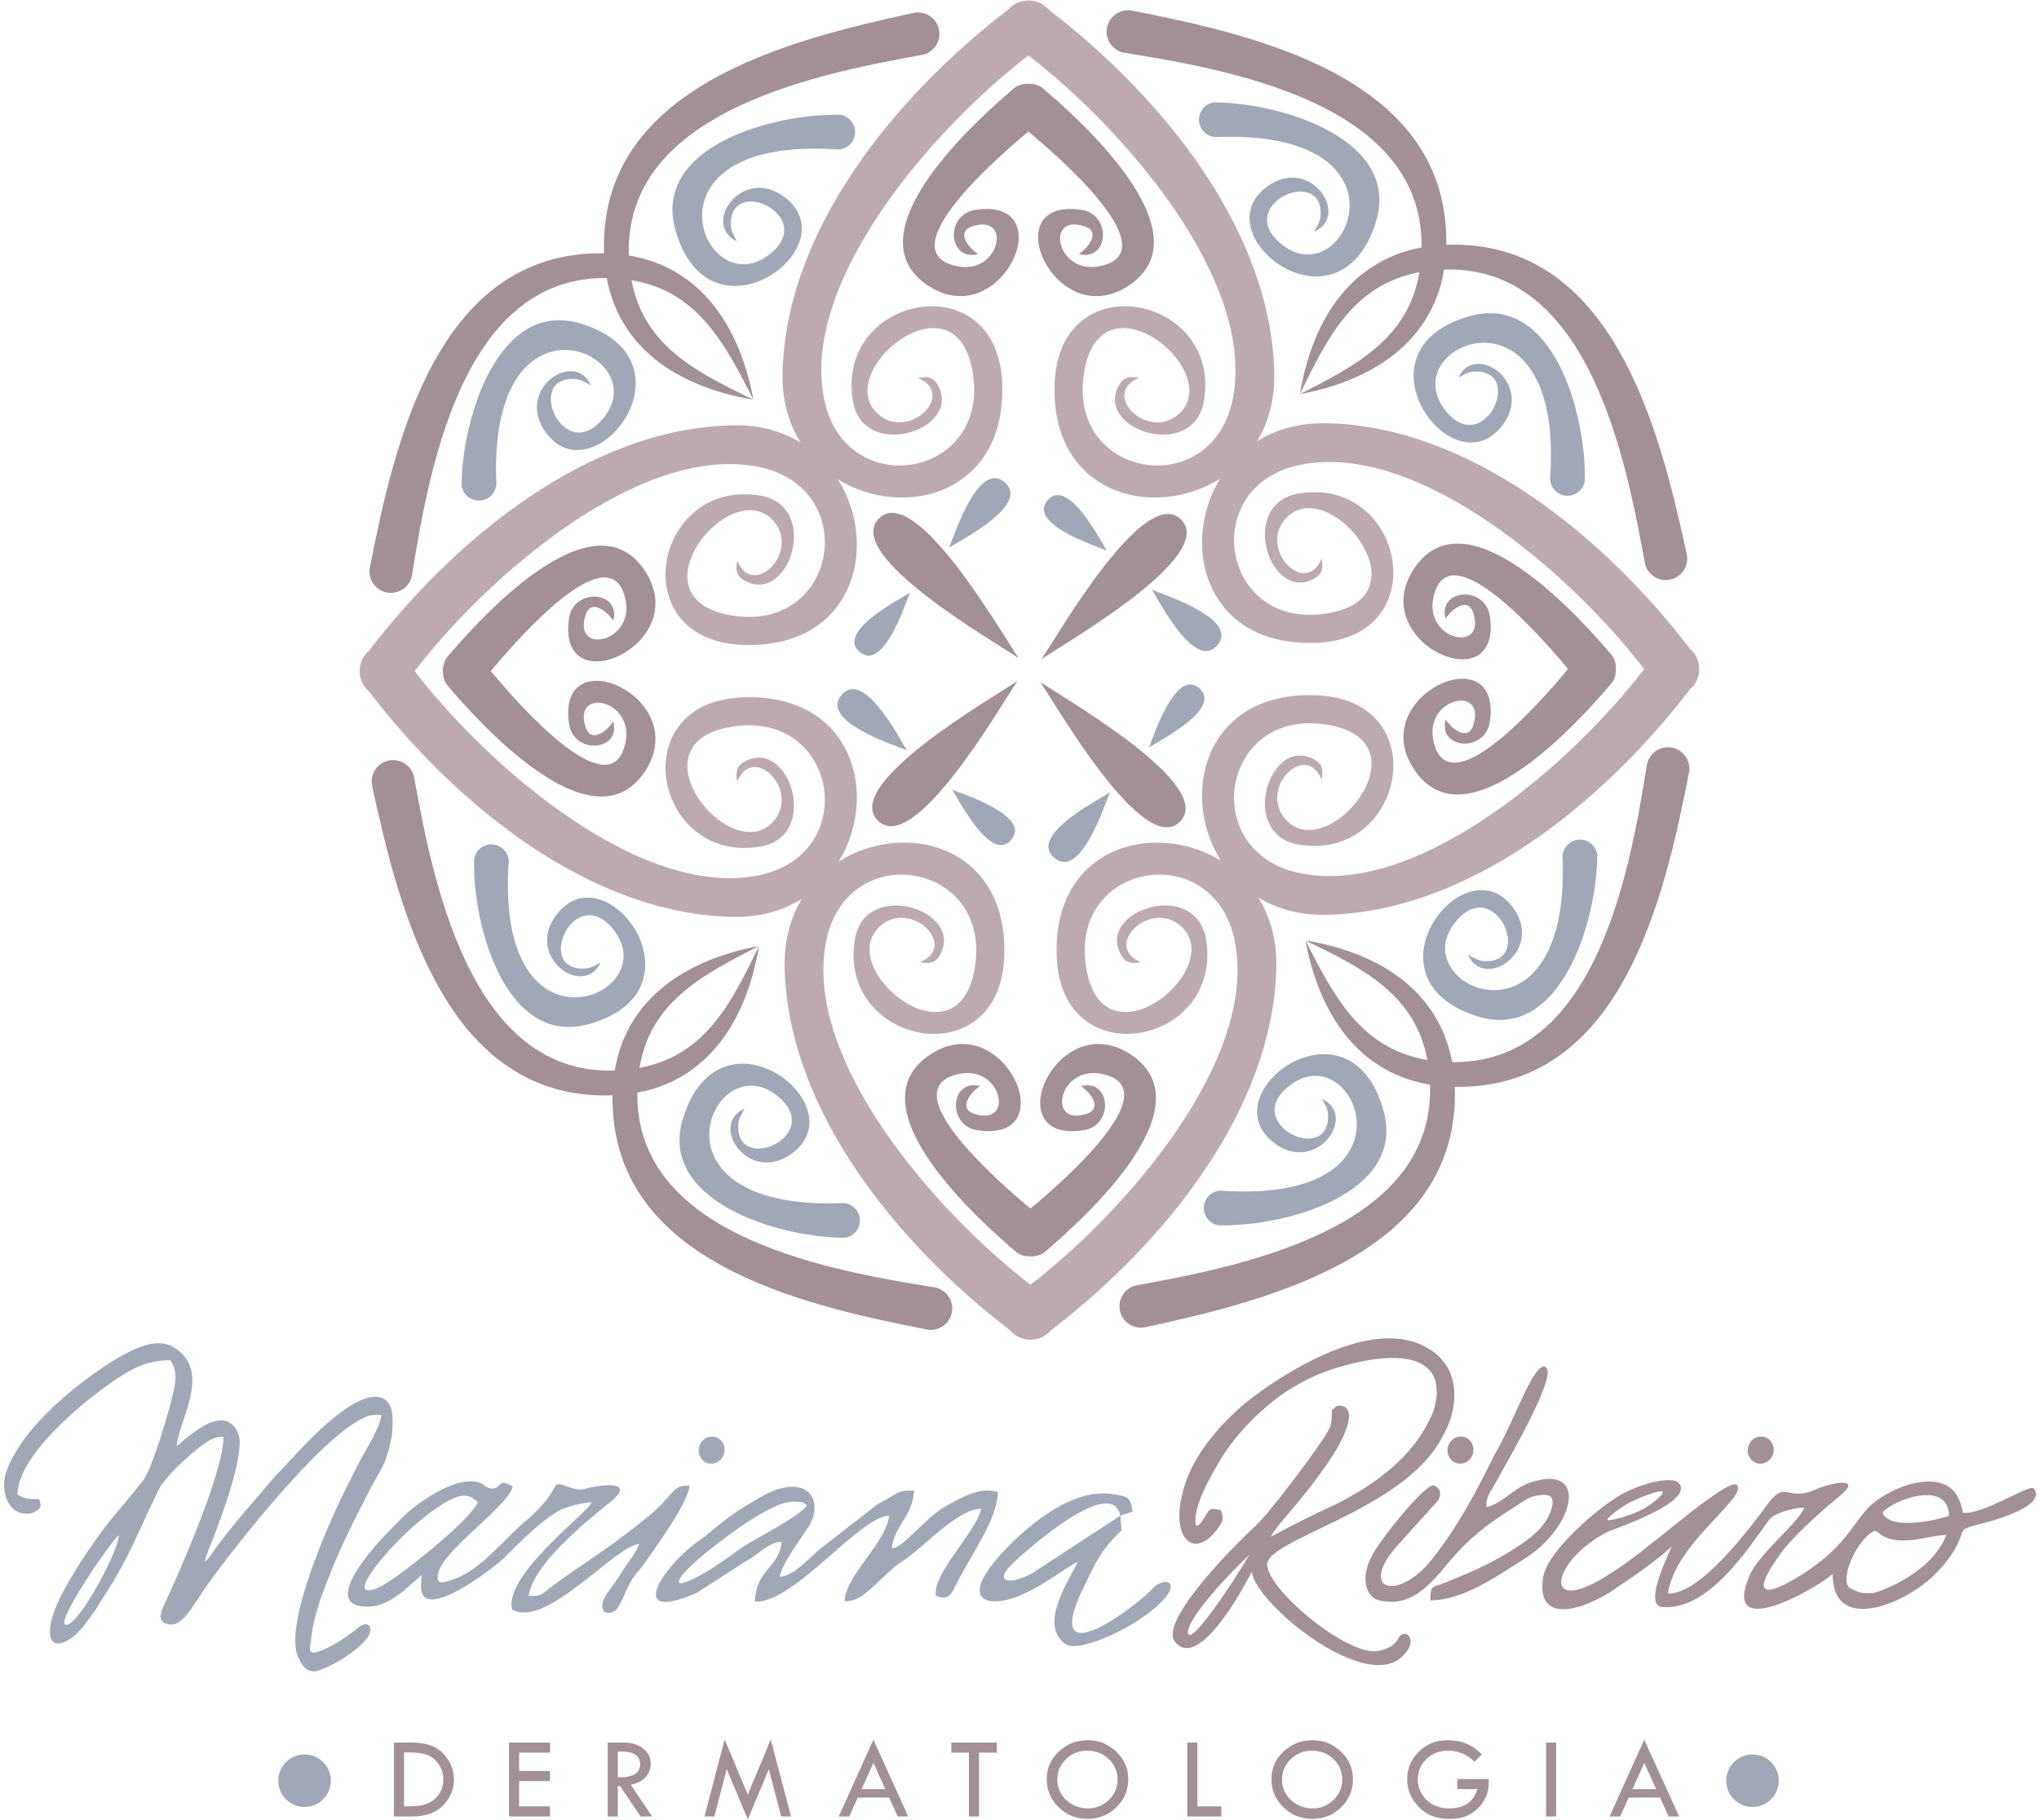 <?xml version="1.0" encoding="UTF-8"?>
<svg width="112px" height="100px" viewBox="0 0 112 100" version="1.1" xmlns="http://www.w3.org/2000/svg" xmlns:xlink="http://www.w3.org/1999/xlink">
    <!-- Generator: Sketch 42 (36781) - http://www.bohemiancoding.com/sketch -->
    <title>Logo</title>
    <desc>Created with Sketch.</desc>
    <defs></defs>
    <g id="App" stroke="none" stroke-width="1" fill="none" fill-rule="evenodd">
        <g id="Tablet-9″-Portrait-Copy-2" transform="translate(-613, -47)">
            <g id="Logo" transform="translate(613, 47)">
                <path d="M21.638,95.739 L22.623,95.739 C23.403,95.739 23.984,95.945 24.363,96.357 C24.744,96.77 24.935,97.241 24.935,97.77 C24.935,98.303 24.738,98.775 24.345,99.185 C23.951,99.595 23.38,99.8 22.629,99.8 L21.638,99.8 L21.638,95.739 Z M22.193,96.281 L22.193,99.245 L22.224,99.245 C22.635,99.245 22.945,99.227 23.152,99.19 C23.36,99.153 23.557,99.071 23.743,98.946 C23.93,98.821 24.078,98.655 24.188,98.449 C24.298,98.242 24.354,98.014 24.354,97.766 C24.354,97.454 24.266,97.172 24.09,96.92 C23.914,96.669 23.704,96.499 23.459,96.412 C23.214,96.325 22.886,96.281 22.472,96.281 L22.193,96.281 Z M27.96,95.739 L30.212,95.739 L30.212,96.294 L28.515,96.294 L28.515,97.3 L30.212,97.3 L30.212,97.854 L28.515,97.854 L28.515,99.245 L30.212,99.245 L30.212,99.8 L27.96,99.8 L27.96,95.739 Z M33.381,95.739 L34.261,95.739 C34.699,95.739 35.055,95.848 35.331,96.066 C35.606,96.283 35.744,96.562 35.744,96.901 C35.744,97.172 35.656,97.413 35.479,97.621 C35.301,97.828 35.025,97.975 34.65,98.06 L35.822,99.8 L35.186,99.8 L34.06,98.129 L33.936,98.129 L33.936,99.8 L33.381,99.8 L33.381,95.739 Z M33.936,96.229 L33.936,97.646 C34.754,97.663 35.163,97.426 35.163,96.934 C35.163,96.762 35.115,96.621 35.019,96.511 C34.924,96.402 34.796,96.327 34.638,96.288 C34.478,96.248 34.244,96.229 33.936,96.229 Z M42.337,95.57 L43.45,99.8 L42.913,99.8 L42.23,97.206 L41.077,99.957 L39.918,97.198 L39.238,99.8 L38.697,99.8 L39.804,95.57 L41.076,98.597 L42.337,95.57 Z M47.974,95.582 L49.89,99.8 L49.312,99.8 L48.841,98.762 L47.116,98.762 L46.647,99.8 L46.07,99.8 L47.974,95.582 Z M47.976,96.858 L47.325,98.298 L48.63,98.298 L47.976,96.858 Z M52.256,95.739 L54.75,95.739 L54.75,96.294 L53.778,96.294 L53.778,99.8 L53.223,99.8 L53.223,96.294 L52.256,96.294 L52.256,95.739 Z M57.495,97.741 C57.495,97.155 57.715,96.653 58.157,96.236 C58.6,95.818 59.131,95.609 59.751,95.609 C60.357,95.609 60.879,95.82 61.317,96.241 C61.755,96.662 61.973,97.161 61.973,97.741 C61.973,98.354 61.757,98.872 61.325,99.295 C60.892,99.718 60.362,99.931 59.733,99.931 C59.111,99.931 58.584,99.717 58.149,99.291 C57.712,98.864 57.495,98.347 57.495,97.741 Z M61.386,97.773 C61.386,97.326 61.225,96.949 60.901,96.642 C60.578,96.337 60.18,96.183 59.708,96.183 C59.26,96.183 58.875,96.339 58.555,96.651 C58.236,96.962 58.076,97.337 58.076,97.773 C58.076,98.216 58.24,98.59 58.569,98.897 C58.897,99.203 59.299,99.356 59.775,99.356 C60.214,99.356 60.591,99.199 60.909,98.887 C61.227,98.575 61.386,98.203 61.386,97.773 Z M65.214,95.739 L65.769,95.739 L65.769,99.245 L67.087,99.245 L67.087,99.8 L65.214,99.8 L65.214,95.739 Z M69.838,97.741 C69.838,97.155 70.059,96.653 70.501,96.236 C70.944,95.818 71.475,95.609 72.095,95.609 C72.701,95.609 73.222,95.82 73.661,96.241 C74.098,96.662 74.317,97.161 74.317,97.741 C74.317,98.354 74.1,98.872 73.668,99.295 C73.235,99.718 72.705,99.931 72.077,99.931 C71.455,99.931 70.927,99.717 70.492,99.291 C70.056,98.864 69.838,98.347 69.838,97.741 Z M73.729,97.773 C73.729,97.326 73.568,96.949 73.245,96.642 C72.922,96.337 72.524,96.183 72.051,96.183 C71.603,96.183 71.219,96.339 70.899,96.651 C70.579,96.962 70.419,97.337 70.419,97.773 C70.419,98.216 70.584,98.59 70.912,98.897 C71.241,99.203 71.642,99.356 72.119,99.356 C72.557,99.356 72.935,99.199 73.253,98.887 C73.57,98.575 73.729,98.203 73.729,97.773 Z M81.403,96.386 L80.991,96.79 C80.576,96.386 80.095,96.183 79.548,96.183 C79.07,96.183 78.672,96.337 78.354,96.642 C78.036,96.948 77.877,97.33 77.877,97.789 C77.877,98.19 78.032,98.552 78.34,98.873 C78.648,99.195 79.073,99.356 79.615,99.356 C80.428,99.356 80.939,99.003 81.148,98.298 L80.045,98.298 L80.045,97.743 L81.781,97.743 C81.781,98.021 81.763,98.243 81.726,98.408 C81.688,98.574 81.612,98.755 81.494,98.955 C81.377,99.154 81.221,99.332 81.026,99.49 C80.831,99.648 80.624,99.761 80.401,99.829 C80.179,99.897 79.913,99.931 79.604,99.931 C78.902,99.931 78.342,99.711 77.924,99.27 C77.505,98.83 77.296,98.327 77.296,97.76 C77.296,97.164 77.511,96.656 77.938,96.238 C78.366,95.819 78.885,95.609 79.493,95.609 C79.855,95.609 80.185,95.663 80.484,95.773 C80.783,95.882 81.089,96.086 81.403,96.386 Z M84.924,95.739 L85.479,95.739 L85.479,99.8 L84.924,99.8 L84.924,95.739 Z M90.317,95.582 L92.233,99.8 L91.655,99.8 L91.184,98.762 L89.459,98.762 L88.99,99.8 L88.414,99.8 L90.317,95.582 Z M90.319,96.858 L89.668,98.298 L90.973,98.298 L90.319,96.858 Z" id="Fill-2" fill="#A38F98"></path>
                <path d="M16.73,96.391 C17.527,96.391 18.174,97.037 18.174,97.835 C18.174,98.632 17.527,99.279 16.73,99.279 C15.932,99.279 15.286,98.632 15.286,97.835 C15.286,97.037 15.932,96.391 16.73,96.391" id="Fill-3" fill="#A0A7B7"></path>
                <path d="M96.263,96.391 C97.06,96.391 97.707,97.037 97.707,97.835 C97.707,98.632 97.06,99.279 96.263,99.279 C95.465,99.279 94.818,98.632 94.818,97.835 C94.818,97.037 95.465,96.391 96.263,96.391" id="Fill-4" fill="#A0A7B7"></path>
                <path d="M56.489,3.049 C61.675,7.021 69,15.403 67.716,21.903 C66.573,27.687 58.392,26.264 59.586,20.252 C60.635,14.974 67.285,20.438 64.764,22.733 C63.076,24.269 60.411,21.646 62.561,20.765 C62.152,20.685 61.764,20.685 61.519,21.074 C59.944,23.571 65.564,25.43 66.133,22.023 C67.102,16.222 58.198,14.44 57.93,21.047 C57.564,30.086 70.159,28.912 69.995,20.52 C69.841,12.634 63.761,5.241 57.604,0.533 C57.33,0.202 56.915,0.022 56.491,0.027 L56.488,0.027 C56.064,0.022 55.648,0.202 55.374,0.533 C49.218,5.241 43.138,12.634 42.984,20.52 C42.82,28.912 55.415,30.086 55.048,21.047 C54.781,14.44 45.877,16.222 46.846,22.023 C47.415,25.43 53.034,23.571 51.46,21.074 C51.214,20.685 50.826,20.685 50.418,20.765 C52.567,21.646 49.903,24.269 48.215,22.733 C45.693,20.438 52.344,14.974 53.392,20.252 C54.587,26.264 46.406,27.687 45.263,21.903 C43.978,15.403 51.304,7.021 56.489,3.049" id="Fill-5" fill="#BDA9B2"></path>
                <path d="M56.489,7.231 C58.364,8.782 63.653,13.463 60.816,14.511 C58.131,15.503 57.235,11.677 59.569,12.433 C60.447,12.718 59.848,13.549 59.261,13.959 C60.907,14.381 61.096,11.777 59.39,11.526 C54.594,10.819 57.923,18.343 61.972,15.71 C66.426,12.814 59.059,6.354 57.247,4.822 C57.018,4.658 56.75,4.588 56.489,4.604 C56.228,4.588 55.961,4.658 55.732,4.822 C53.92,6.354 46.553,12.814 51.007,15.71 C55.055,18.343 58.385,10.819 53.589,11.526 C51.883,11.777 52.072,14.381 53.718,13.959 C53.131,13.549 52.531,12.718 53.41,12.433 C55.744,11.677 54.847,15.503 52.163,14.511 C49.326,13.463 54.615,8.782 56.489,7.231" id="Fill-6" fill="#A38F98"></path>
                <path d="M22.78,36.871 C26.752,31.686 35.135,24.36 41.634,25.645 C47.419,26.788 45.995,34.969 39.983,33.774 C34.706,32.726 40.17,26.075 42.465,28.597 C44,30.285 41.377,32.949 40.497,30.8 C40.417,31.208 40.416,31.596 40.806,31.842 C43.303,33.416 45.162,27.797 41.755,27.228 C35.953,26.259 34.171,35.163 40.779,35.43 C49.817,35.797 48.643,23.202 40.251,23.366 C32.366,23.52 24.973,29.6 20.265,35.756 C19.933,36.03 19.753,36.446 19.758,36.87 L19.758,36.873 C19.753,37.297 19.933,37.712 20.265,37.986 C24.973,44.143 32.366,50.223 40.251,50.377 C48.643,50.541 49.817,37.946 40.779,38.312 C34.171,38.58 35.953,47.484 41.755,46.515 C45.162,45.946 43.303,40.326 40.806,41.901 C40.416,42.146 40.417,42.534 40.497,42.943 C41.377,40.793 44,43.458 42.465,45.146 C40.17,47.668 34.706,41.017 39.983,39.968 C45.995,38.774 47.419,46.955 41.634,48.098 C35.135,49.382 26.752,42.057 22.78,36.871" id="Fill-7" fill="#BDA9B2"></path>
                <path d="M26.962,36.871 C28.514,34.997 33.195,29.708 34.243,32.545 C35.234,35.229 31.409,36.126 32.165,33.792 C32.449,32.913 33.281,33.513 33.69,34.1 C34.112,32.454 31.509,32.265 31.257,33.971 C30.55,38.767 38.074,35.438 35.442,31.389 C32.545,26.935 26.086,34.302 24.553,36.114 C24.389,36.343 24.319,36.611 24.335,36.871 C24.319,37.132 24.389,37.4 24.553,37.629 C26.086,39.441 32.545,46.808 35.442,42.354 C38.074,38.305 30.55,34.976 31.257,39.772 C31.509,41.478 34.112,41.289 33.69,39.643 C33.281,40.23 32.449,40.829 32.165,39.951 C31.409,37.617 35.234,38.513 34.243,41.198 C33.195,44.035 28.514,38.746 26.962,36.871" id="Fill-8" fill="#A38F98"></path>
                <path d="M90.312,36.758 C86.34,41.943 77.957,49.269 71.458,47.984 C65.673,46.841 67.097,38.66 73.109,39.855 C78.386,40.903 72.922,47.554 70.628,45.032 C69.092,43.344 71.715,40.68 72.596,42.83 C72.675,42.421 72.676,42.033 72.286,41.787 C69.789,40.213 67.93,45.832 71.338,46.401 C77.139,47.37 78.921,38.466 72.314,38.199 C63.275,37.832 64.449,50.427 72.841,50.263 C80.726,50.109 88.12,44.029 92.827,37.873 C93.159,37.599 93.339,37.183 93.334,36.759 L93.334,36.756 C93.339,36.332 93.159,35.917 92.827,35.643 C88.12,29.486 80.726,23.406 72.841,23.252 C64.449,23.088 63.275,35.683 72.314,35.317 C78.921,35.049 77.139,26.145 71.338,27.114 C67.93,27.683 69.789,33.303 72.286,31.728 C72.676,31.483 72.675,31.095 72.596,30.686 C71.715,32.836 69.092,30.171 70.628,28.484 C72.922,25.962 78.386,32.612 73.109,33.661 C67.097,34.855 65.673,26.674 71.458,25.531 C77.957,24.247 86.34,31.572 90.312,36.758" id="Fill-9" fill="#BDA9B2"></path>
                <path d="M86.13,36.758 C84.578,38.632 79.897,43.921 78.849,41.084 C77.858,38.4 81.683,37.503 80.927,39.837 C80.643,40.716 79.811,40.116 79.402,39.53 C78.98,41.175 81.583,41.364 81.835,39.658 C82.542,34.862 75.018,38.192 77.651,42.24 C80.547,46.694 87.006,39.327 88.539,37.515 C88.703,37.286 88.773,37.019 88.757,36.758 C88.773,36.497 88.703,36.229 88.539,36 C87.006,34.189 80.547,26.821 77.651,31.275 C75.018,35.324 82.542,38.653 81.835,33.857 C81.583,32.151 78.98,32.341 79.402,33.986 C79.811,33.4 80.643,32.8 80.927,33.678 C81.683,36.012 77.858,35.116 78.849,32.432 C79.897,29.594 84.578,34.883 86.13,36.758" id="Fill-10" fill="#A38F98"></path>
                <path d="M56.603,70.58 C51.418,66.608 44.092,58.226 45.376,51.726 C46.52,45.942 54.7,47.365 53.506,53.377 C52.457,58.655 45.807,53.191 48.329,50.896 C50.016,49.361 52.681,51.983 50.531,52.864 C50.94,52.944 51.328,52.944 51.574,52.555 C53.148,50.058 47.528,48.199 46.959,51.606 C45.99,57.407 54.894,59.189 55.162,52.582 C55.528,43.543 42.933,44.717 43.097,53.109 C43.252,60.995 49.331,68.388 55.488,73.096 C55.762,73.427 56.178,73.607 56.601,73.602 L56.604,73.602 C57.028,73.607 57.444,73.427 57.718,73.096 C63.875,68.388 69.954,60.995 70.108,53.109 C70.272,44.717 57.677,43.543 58.044,52.582 C58.312,59.189 67.215,57.407 66.246,51.606 C65.677,48.199 60.058,50.058 61.632,52.555 C61.878,52.944 62.266,52.944 62.675,52.864 C60.525,51.983 63.189,49.361 64.877,50.896 C67.399,53.191 60.748,58.655 59.7,53.377 C58.506,47.365 66.686,45.942 67.829,51.726 C69.114,58.226 61.788,66.608 56.603,70.58" id="Fill-11" fill="#BDA9B2"></path>
                <path d="M56.603,66.398 C54.728,64.847 49.439,60.166 52.277,59.118 C54.961,58.126 55.857,61.952 53.524,61.196 C52.645,60.911 53.245,60.08 53.831,59.67 C52.186,59.248 51.996,61.852 53.702,62.103 C58.498,62.81 55.169,55.287 51.12,57.919 C46.666,60.815 54.034,67.275 55.845,68.807 C56.074,68.971 56.342,69.041 56.603,69.025 C56.864,69.041 57.132,68.971 57.361,68.807 C59.172,67.275 66.539,60.815 62.085,57.919 C58.037,55.287 54.707,62.81 59.503,62.103 C61.21,61.852 61.02,59.248 59.375,59.67 C59.961,60.08 60.561,60.911 59.682,61.196 C57.348,61.952 58.245,58.126 60.929,59.118 C63.766,60.166 58.477,64.847 56.603,66.398" id="Fill-12" fill="#A38F98"></path>
                <path d="M20.308,31.223 C21.666,24.279 24.033,13.79 33.165,13.916 C38.029,13.983 40.562,17.527 41.386,21.959 C39.794,18.853 38.275,15.833 34.368,15.349 C25.628,14.265 23.617,25.424 22.637,31.57 C22.541,32.214 21.941,32.657 21.298,32.561 C20.655,32.465 20.212,31.866 20.308,31.223" id="Fill-13" fill="#A38F98"></path>
                <path d="M50.226,0.7 C43.311,2.196 32.871,4.773 33.18,13.901 C33.344,18.763 36.939,21.224 41.386,21.959 C38.248,20.43 35.199,18.971 34.636,15.074 C33.378,6.359 44.495,4.125 50.62,3.021 C51.261,2.912 51.693,2.304 51.584,1.663 C51.475,1.022 50.867,0.591 50.226,0.7" id="Fill-14" fill="#A38F98"></path>
                <path d="M45.855,8.202 C34.936,7.53 38.572,16.613 42.141,14.069 C45.123,11.945 40.013,9.505 40.146,12.402 C40.16,12.715 40.335,12.975 40.472,13.255 C38.486,12.318 40.804,9.049 43.129,10.853 C46.658,13.592 38.96,19.22 37.102,12.64 C35.804,8.042 42.52,6.215 46.166,6.309 C46.689,6.395 47.043,6.889 46.957,7.411 C46.871,7.934 46.377,8.288 45.855,8.202" id="Fill-15" fill="#A0A7B7"></path>
                <path d="M27.256,26.413 C26.894,15.48 35.87,19.372 33.226,22.868 C31.018,25.788 28.724,20.61 31.616,20.826 C31.929,20.849 32.183,21.031 32.46,21.176 C31.58,19.164 28.246,21.388 29.983,23.763 C32.621,27.369 38.465,19.834 31.94,17.79 C27.381,16.362 25.364,23.023 25.355,26.671 C25.426,27.196 25.909,27.564 26.434,27.493 C26.959,27.421 27.327,26.938 27.256,26.413" id="Fill-16" fill="#A0A7B7"></path>
                <path d="M50.954,73.053 C44.01,71.695 33.521,69.328 33.647,60.196 C33.714,55.331 37.259,52.799 41.691,51.975 C38.584,53.567 35.565,55.086 35.08,58.993 C33.996,67.732 45.156,69.743 51.302,70.724 C51.945,70.82 52.389,71.419 52.293,72.062 C52.197,72.705 51.597,73.149 50.954,73.053" id="Fill-17" fill="#A38F98"></path>
                <path d="M20.431,43.135 C21.928,50.05 24.504,60.49 33.632,60.181 C38.494,60.017 40.955,56.422 41.691,51.975 C40.161,55.112 38.702,58.161 34.806,58.724 C26.09,59.983 23.856,48.866 22.753,42.74 C22.644,42.099 22.036,41.668 21.395,41.777 C20.754,41.886 20.322,42.494 20.431,43.135" id="Fill-18" fill="#A38F98"></path>
                <path d="M27.934,47.506 C27.262,58.424 36.344,54.789 33.801,51.219 C31.676,48.238 29.236,53.348 32.133,53.215 C32.447,53.201 32.707,53.026 32.987,52.888 C32.05,54.875 28.781,52.557 30.585,50.232 C33.324,46.703 38.952,54.4 32.371,56.258 C27.774,57.556 25.947,50.841 26.041,47.195 C26.127,46.672 26.62,46.318 27.143,46.404 C27.666,46.49 28.02,46.983 27.934,47.506" id="Fill-19" fill="#A0A7B7"></path>
                <path d="M46.145,66.105 C35.212,66.467 39.103,57.491 42.6,60.135 C45.519,62.343 40.342,64.637 40.557,61.745 C40.58,61.432 40.762,61.177 40.908,60.901 C38.896,61.781 41.12,65.115 43.495,63.377 C47.101,60.74 39.566,54.895 37.522,61.421 C36.094,65.98 42.754,67.996 46.402,68.006 C46.927,67.935 47.295,67.452 47.224,66.927 C47.153,66.402 46.67,66.034 46.145,66.105" id="Fill-20" fill="#A0A7B7"></path>
                <path d="M62.138,0.576 C69.082,1.934 79.571,4.301 79.445,13.433 C79.378,18.298 75.833,20.83 71.402,21.654 C74.508,20.062 77.527,18.543 78.012,14.636 C79.096,5.897 67.936,3.886 61.79,2.905 C61.147,2.809 60.704,2.21 60.8,1.567 C60.896,0.924 61.495,0.48 62.138,0.576" id="Fill-21" fill="#A38F98"></path>
                <path d="M92.661,30.494 C91.164,23.579 88.588,13.139 79.46,13.448 C74.598,13.613 72.137,17.207 71.402,21.654 C72.931,18.517 74.39,15.468 78.286,14.905 C87.002,13.646 89.236,24.763 90.339,30.889 C90.448,31.53 91.056,31.961 91.697,31.852 C92.338,31.743 92.77,31.135 92.661,30.494" id="Fill-22" fill="#A38F98"></path>
                <path d="M85.158,26.123 C85.83,15.205 76.748,18.84 79.292,22.41 C81.416,25.391 83.856,20.281 80.959,20.414 C80.646,20.429 80.386,20.603 80.105,20.741 C81.042,18.754 84.312,21.072 82.507,23.397 C79.769,26.927 74.14,19.229 80.721,17.371 C85.319,16.073 87.145,22.788 87.051,26.434 C86.966,26.957 86.472,27.311 85.949,27.225 C85.426,27.14 85.072,26.646 85.158,26.123" id="Fill-23" fill="#A0A7B7"></path>
                <path d="M66.947,7.525 C77.881,7.163 73.989,16.138 70.493,13.494 C67.573,11.286 72.75,8.992 72.535,11.884 C72.512,12.197 72.33,12.452 72.184,12.728 C74.196,11.848 71.972,8.514 69.597,10.252 C65.991,12.889 73.526,18.734 75.57,12.209 C76.998,7.65 70.338,5.633 66.69,5.623 C66.165,5.694 65.797,6.178 65.868,6.703 C65.939,7.228 66.422,7.596 66.947,7.525" id="Fill-24" fill="#A0A7B7"></path>
                <path d="M92.784,42.406 C91.426,49.35 89.06,59.839 79.927,59.713 C75.063,59.646 72.53,56.102 71.706,51.67 C73.298,54.776 74.818,57.796 78.725,58.28 C87.464,59.364 89.475,48.205 90.455,42.059 C90.552,41.416 91.151,40.972 91.794,41.068 C92.437,41.164 92.88,41.763 92.784,42.406" id="Fill-25" fill="#A38F98"></path>
                <path d="M62.866,72.929 C69.782,71.433 80.221,68.856 79.912,59.729 C79.748,54.866 76.153,52.405 71.706,51.67 C74.844,53.199 77.893,54.658 78.456,58.555 C79.714,67.27 68.597,69.504 62.472,70.608 C61.831,70.717 61.4,71.325 61.508,71.966 C61.617,72.607 62.225,73.038 62.866,72.929" id="Fill-26" fill="#A38F98"></path>
                <path d="M67.237,65.427 C78.156,66.099 74.52,57.016 70.951,59.56 C67.969,61.684 73.08,64.124 72.946,61.227 C72.932,60.914 72.758,60.654 72.62,60.374 C74.606,61.311 72.289,64.58 69.964,62.776 C66.434,60.037 74.132,54.409 75.99,60.989 C77.288,65.587 70.573,67.414 66.926,67.32 C66.403,67.234 66.049,66.74 66.135,66.218 C66.221,65.695 66.715,65.341 67.237,65.427" id="Fill-27" fill="#A0A7B7"></path>
                <path d="M85.836,47.216 C86.198,58.149 77.222,54.257 79.866,50.761 C82.074,47.841 84.368,53.019 81.476,52.803 C81.164,52.78 80.909,52.598 80.632,52.453 C81.513,54.465 84.846,52.241 83.109,49.866 C80.471,46.26 74.627,53.795 81.152,55.839 C85.711,57.267 87.728,50.606 87.737,46.959 C87.666,46.434 87.183,46.066 86.658,46.137 C86.133,46.208 85.765,46.691 85.836,47.216" id="Fill-28" fill="#A0A7B7"></path>
                <path d="M55.947,36.155 L55.946,36.155 C54.477,35.165 46.295,30.466 48.277,28.485 C50.258,26.504 54.957,34.685 55.947,36.155" id="Fill-29" fill="#A38F98"></path>
                <path d="M52.136,30.08 L52.136,30.08 C52.482,29.213 53.773,25.297 55.183,26.494 C56.592,27.691 52.935,29.599 52.136,30.08" id="Fill-30" fill="#A0A7B7"></path>
                <path d="M49.977,32.573 L49.977,32.573 C49.664,33.357 48.495,36.901 47.22,35.818 C45.944,34.734 49.253,33.008 49.977,32.573" id="Fill-31" fill="#A0A7B7"></path>
                <path d="M55.886,37.414 L55.886,37.414 C54.897,38.884 50.197,47.065 48.216,45.084 C46.235,43.103 54.416,38.403 55.886,37.414" id="Fill-32" fill="#A38F98"></path>
                <path d="M49.812,41.225 L49.811,41.225 C48.945,40.879 45.029,39.587 46.226,38.178 C47.423,36.769 49.331,40.425 49.812,41.225" id="Fill-33" fill="#A0A7B7"></path>
                <path d="M52.304,43.384 L52.304,43.384 C53.089,43.697 56.632,44.866 55.549,46.141 C54.466,47.416 52.739,44.107 52.304,43.384" id="Fill-34" fill="#A0A7B7"></path>
                <path d="M57.206,36.215 L57.206,36.215 C58.195,34.745 62.895,26.564 64.876,28.545 C66.857,30.526 58.676,35.226 57.206,36.215" id="Fill-35" fill="#A38F98"></path>
                <path d="M63.281,32.405 L63.281,32.404 C64.148,32.75 68.063,34.042 66.866,35.451 C65.669,36.86 63.762,33.204 63.281,32.405" id="Fill-36" fill="#A0A7B7"></path>
                <path d="M60.788,30.245 L60.788,30.245 C60.004,29.932 56.46,28.763 57.543,27.488 C58.626,26.213 60.353,29.522 60.788,30.245" id="Fill-37" fill="#A0A7B7"></path>
                <path d="M57.146,37.475 L57.146,37.474 C58.616,38.464 66.797,43.163 64.816,45.144 C62.835,47.126 58.135,38.944 57.146,37.475" id="Fill-38" fill="#A38F98"></path>
                <path d="M60.956,43.549 L60.956,43.549 C60.611,44.416 59.319,48.332 57.91,47.135 C56.501,45.938 60.157,44.03 60.956,43.549" id="Fill-39" fill="#A0A7B7"></path>
                <path d="M63.116,41.057 L63.116,41.056 C63.428,40.272 64.597,36.728 65.873,37.812 C67.148,38.895 63.839,40.621 63.116,41.057" id="Fill-40" fill="#A0A7B7"></path>
                <path d="M39.284,78.948 C39.662,79.05 39.883,79.456 39.776,79.855 C39.669,80.253 39.275,80.494 38.896,80.393 C38.518,80.291 38.297,79.886 38.404,79.487 C38.511,79.088 38.905,78.847 39.284,78.948 Z M61.537,83.276 L56.962,86.259 C55.995,86.989 54.256,87.198 55.677,85.851 C56.394,85.172 61.068,80.993 61.537,83.276 L61.537,83.276 Z M61.537,83.276 L62.213,83.051 C62.087,82.176 61.866,82.222 61.162,82.097 C58.99,81.711 56.588,83.697 55.205,85.15 C52.745,87.734 53.967,88.324 55.62,87.811 C57.03,87.373 58.704,86 59.202,85.809 C58.689,86.872 57.024,89.289 58.54,90.341 C59.261,90.841 62.605,89.359 63.93,87.871 C64.695,87.01 64.165,86.61 63.393,87.179 C62.981,87.798 57.223,92.35 59.37,87.517 C59.616,87.046 59.77,86.681 60.003,86.225 C60.485,85.279 60.876,84.776 61.609,84.087 L61.537,83.276 Z M48.99,85.067 C49.066,83.921 50.139,83.303 50.21,81.904 C49.271,81.849 49.373,82.041 48.199,82.646 L45.205,84.98 C44.543,85.471 43.635,86.604 42.833,86.629 C42.913,85.985 43.99,84.528 44.371,83.945 C45.372,82.409 44.304,80.754 41.672,82.315 C39.904,83.364 40.152,83.255 38.622,84.49 C36.592,85.791 34.159,89.286 38.244,87.528 L41.379,85.518 C41.859,85.202 42.316,84.73 42.924,84.71 C42.825,86.138 41.551,86.145 41.462,87.995 C43.591,88.124 47.189,83.327 48.839,83.27 C48.656,84.813 46.492,86.469 46.386,87.966 C47.272,88.015 47.741,87.336 48.97,86.232 C49.319,85.918 49.35,85.928 49.744,85.661 C50.727,84.994 52.715,82.821 53.892,82.905 C53.604,84.203 51.189,86.471 51.411,87.685 C52.121,87.932 52.238,87.618 52.521,87.051 C53.362,85.36 54.742,83.578 54.82,81.981 C53.83,81.663 52.867,82.259 51.989,82.728 C50.853,83.335 49.641,85.045 48.99,85.067 Z M38.52,86.516 C39.513,85.968 40.613,85.087 41.176,84.757 C41.774,84.405 43.93,83.284 44.322,82.705 C44.153,82.585 44.175,82.534 43.898,82.518 L43.609,82.502 C42.368,82.432 39.312,84.832 38.346,85.674 C37.15,86.715 36.669,87.539 38.52,86.516 Z M20.316,86.522 C21.393,84.839 24.399,82.105 25.539,82.174 C25.885,82.195 26.029,82.371 26.247,82.529 C25.833,83.542 21.942,86.611 21.014,87.109 C20.285,87.5 19.638,87.58 20.316,86.522 Z M29.04,87.681 C29.247,86.012 32.114,83.664 33.352,82.663 C35.071,81.35 33.251,81.515 32.186,81.784 C31.482,82.046 30.698,81.26 30.488,81.661 C29.958,82.692 29.286,83.184 28.471,83.926 C27.518,84.796 26.276,86.303 24.925,86.766 C24.362,86.958 23.87,87.15 24.096,86.351 C24.45,85.098 27.86,82.787 28.17,81.673 C27.257,81.152 27.616,81.816 27.006,81.78 C26.581,81.755 26.638,81.438 26.011,81.399 L25.867,81.39 C24.785,81.323 23.008,82.524 22.34,83.147 C22.001,83.463 21.764,83.727 21.429,84.058 C20.815,84.663 17.538,88.132 20.033,88.273 C21.342,88.347 22.365,87.224 23.157,86.531 L23.13,87.093 C23.02,89.338 27.185,86.102 27.731,85.557 C28.602,84.689 29.654,83.607 30.679,83.013 C31.137,82.747 32.129,82.547 32.495,82.539 C32.382,83.037 27.632,86.543 28.133,88.432 C30.002,89.508 33.811,84.9 35.113,84.829 C34.838,85.478 34.571,85.704 34.221,86.272 C33.886,86.815 33.675,87.065 33.33,87.567 C32.828,88.295 33.153,88.889 33.789,88.491 C34.032,88.339 34.394,87.359 34.567,87.037 C34.89,86.435 35.099,86.338 35.478,85.785 C36.059,84.934 37.809,82.567 37.876,81.619 C36.886,81.585 37.06,82.102 35.727,83.21 C33.376,85.163 32.253,85.717 30.285,87.181 C29.793,87.546 29.808,87.706 29.04,87.681 Z M11.248,85.799 L11.162,85.971 L11.248,85.799 Z M6.53,84.341 C6.529,85.245 4.159,89.599 3.57,89.252 C3.154,88.944 6.137,84.629 6.53,84.341 L6.53,84.341 Z M11.248,85.799 C11.363,85.307 11.549,84.944 11.726,84.476 C12.157,83.345 13.526,79.72 13.077,78.738 C12.419,77.298 10.967,78.437 10.218,79.022 C10.018,79.178 9.904,79.317 9.704,79.451 C9.826,77.988 11.671,75.33 9.553,74.026 C8.665,73.479 7.515,74.042 6.815,74.418 C5.988,74.863 5.324,75.339 4.594,75.885 C3.355,76.811 1.797,78.25 0.989,79.573 C0.561,80.274 -0.005,81.206 0.318,82.231 C0.648,83.278 1.585,83.302 2.022,83.003 C2.322,82.799 2.226,82.674 2.155,82.368 C1.494,82.368 1.389,82.341 0.954,82.111 C1.002,79.938 4.528,77.02 6.427,75.745 C7.216,75.216 8.072,74.733 9.361,74.733 C9.82,75.419 9.633,76.064 9.378,77.067 C9.163,77.916 8.331,80.734 7.879,81.315 C6.711,82.818 6.02,83.422 4.728,85.369 C4.054,86.385 2.595,88.619 2.756,89.826 C2.814,90.255 3.115,90.389 3.49,90.235 C4.27,89.914 4.651,89.245 5.133,88.606 C5.348,88.322 5.439,88.125 5.637,87.823 C7.117,85.571 7.643,84.017 8.701,81.88 C8.927,81.424 8.959,81.486 9.238,81.13 C9.621,80.643 10.704,79.662 11.262,79.294 C11.57,79.09 11.793,78.937 12.277,78.937 C12.277,80.848 9.945,86.188 8.955,88.312 C8.818,88.606 8.707,89.023 9.067,89.183 C9.988,89.594 10.557,88.225 11.469,86.964 C12.98,84.875 17.499,79.11 19.926,77.921 C20.277,77.748 20.425,77.736 20.942,77.736 C20.927,78.375 19.952,79.886 19.655,80.481 C19.433,80.924 19.232,81.33 18.997,81.796 C18.037,83.7 15.627,89.161 16.353,90.989 C16.551,91.488 16.881,91.951 17.416,91.802 C18.436,91.518 20.326,90.263 20.341,89.588 C20.35,89.154 20.015,89.184 19.762,89.36 C19.627,89.453 18.685,90.295 17.573,90.711 C16.859,90.977 17.019,90.614 17.109,89.88 C17.227,88.91 17.58,87.891 17.902,87.05 C18.375,85.818 18.805,84.839 19.369,83.712 C19.912,82.625 20.44,81.568 21.024,80.563 C21.213,80.237 21.501,79.136 21.532,78.802 C21.601,78.058 21.605,77.317 21.262,76.987 C20.077,75.848 17.152,78.926 16.289,79.86 L15.083,81.142 C13.862,82.593 13.097,83.383 11.823,85.088 C11.625,85.353 11.507,85.626 11.248,85.799 L11.248,85.799 Z" id="Fill-41" fill="#A0A7B7"></path>
                <path d="M68.625,85.425 C67.484,87.357 65.63,90.013 65.322,89.821 C64.935,89.58 66.153,87.787 68.625,85.425 Z M96.908,78.948 C97.286,79.05 97.507,79.456 97.4,79.855 C97.293,80.253 96.899,80.494 96.52,80.393 C96.141,80.291 95.921,79.886 96.028,79.487 C96.135,79.088 96.529,78.847 96.908,78.948 Z M80.415,78.948 C80.794,79.05 81.015,79.456 80.908,79.855 C80.801,80.253 80.407,80.494 80.028,80.393 C79.649,80.291 79.429,79.886 79.536,79.487 C79.643,79.088 80.037,78.847 80.415,78.948 Z M102.796,87.534 C102.19,87.534 102.123,87.507 101.577,87.229 C101.029,86.684 102.07,84.469 102.998,84.094 C103.37,84.298 103.51,84.639 104.623,84.64 C105.294,84.64 106.229,84.35 106.909,84.335 C106.083,86.502 103.061,87.552 102.796,87.534 Z M89.708,82.458 C90.392,82.146 91.278,81.831 91.337,81.962 C91.397,82.094 90.701,82.714 90.017,83.026 C89.333,83.337 88.49,83.546 88.31,83.522 C88.131,83.498 89.024,82.77 89.708,82.458 Z M78.676,85.643 C80.096,83.85 81.088,81.959 82.09,79.923 C83.17,78.135 84.265,74.724 84.909,75.11 C85.61,75.55 82.594,80.638 82.084,81.589 C81.855,82.017 81.64,82.15 81.646,82.799 C82.549,82.613 83.088,81.771 84.08,81.445 C87.316,80.385 86.497,83.937 83.715,85.657 C82.289,86.549 80.404,87.925 78.561,87.927 C78.581,87.018 78.664,87.25 79.407,86.944 C80.756,86.387 81.691,86.011 82.973,85.219 C83.752,84.738 84.793,84.052 85.153,83.1 C85.476,82.245 85.213,81.997 84.322,82.192 C83.899,82.285 83.605,82.543 83.067,82.877 C81.529,83.833 80.621,84.661 80.017,85.33 C78.878,86.59 77.775,88.454 75.693,87.911 C75.084,87.752 74.54,86.614 75.632,85.019 C76.716,83.437 78.294,81.646 78.712,81.61 C79.074,81.689 79.23,82.036 78.987,82.446 L76.819,84.847 C74.517,87.395 76.796,88.042 78.676,85.643 Z M103.406,83.118 C103.705,82.566 106.989,81.152 107.059,83.271 C106.572,83.489 103.804,84.125 103.406,83.118 Z M84.765,86.663 C84.298,89.595 87.569,88.2 88.969,87.107 C89.466,86.804 91.135,85.636 91.817,84.973 C91.464,85.813 90.263,88.295 91.377,88.295 C93.91,88.453 96.084,84.987 97.18,83.496 C97.437,83.146 98.499,82.827 99.097,82.831 C98.87,83.604 96.545,85.395 96.078,86.62 C94.494,90.423 100.206,86.994 100.663,86.47 C100.67,89.836 104.694,88.085 106.245,86.535 C107.409,85.371 107.602,84.666 107.8,84.146 C107.886,83.917 108.486,83.8 108.985,83.678 C111.817,82.902 112.062,82.204 111.708,81.771 C111.433,81.55 108.874,83.252 107.82,83.113 C107.671,82.288 107.348,81.826 106.907,81.601 C105.615,80.941 103.315,81.988 102.451,83.024 C101.773,83.837 101.234,84.881 99.731,85.99 C98.675,86.784 95.301,88.867 97.758,85.419 C98.567,84.284 100.399,82.729 101.027,82.216 C102.426,81.073 100.51,81.481 99.73,81.834 C98.182,82.536 98.094,81.296 97.135,82.587 C96.098,83.984 93.387,87.625 91.62,87.549 C92.001,84.776 96.052,82.24 95.399,81.575 C94.791,81.199 90.234,85.41 88.647,86.324 C84.589,89.077 85.105,85.802 88.307,84.159 C88.909,83.914 93.064,82.5 92.223,81.487 C91.837,81.022 89.643,81.583 88.468,82.492 C88.038,82.739 85.014,85.096 84.765,86.663 Z M76.097,73.532 L76.51,73.532 C76.961,73.55 77.396,73.627 77.804,73.777 C78.76,74.128 79.57,74.81 79.804,75.894 C80.11,77.31 79.527,78.45 79.051,79.253 C76.781,83.081 69.478,84.6 69.603,85.997 C69.727,87.386 73.666,90.69 75.46,90.727 C75.735,90.732 76.535,90.566 76.782,90.059 C77.135,89.337 77.937,90.059 77.142,90.883 C75.203,93.226 68.915,88.089 68.763,86.351 C68.745,86.372 66.024,91.832 64.599,90.268 C63.537,89.295 67.346,85.341 68.99,83.807 C69.805,83.047 72.151,79.881 72.713,79.006 C73.063,78.462 73.158,78.361 73.158,77.478 C73.392,77.322 73.375,77.162 73.722,77.245 C74.44,77.417 73.942,78.555 73.797,78.889 C73.295,80.045 72.012,81.659 71.205,82.645 C70.992,82.905 69.888,84.146 69.813,84.427 C71.029,83.783 72.038,83.255 73.302,82.683 C75.509,81.579 77.67,80.041 78.676,77.677 C78.932,77.074 79.052,76.149 78.703,75.536 C77.697,73.77 73.739,74.985 72.582,75.444 C71.931,75.702 71.446,75.966 70.878,76.313 C69.426,77.202 67.879,78.784 67.04,80.196 C66.596,80.944 65.461,82.82 65.695,83.826 C65.926,83.765 65.911,83.72 66.032,83.563 C66.445,83.03 66.265,82.781 67.068,82.969 C67.173,83.42 67.223,83.472 66.989,83.832 C65.622,85.926 64.034,84.478 65.168,81.327 C65.811,79.543 67.424,77.816 68.832,76.755 C70.592,75.427 73.555,73.628 76.097,73.532 Z" id="Fill-42" fill="#A38F98"></path>
            </g>
        </g>
    </g>
</svg>